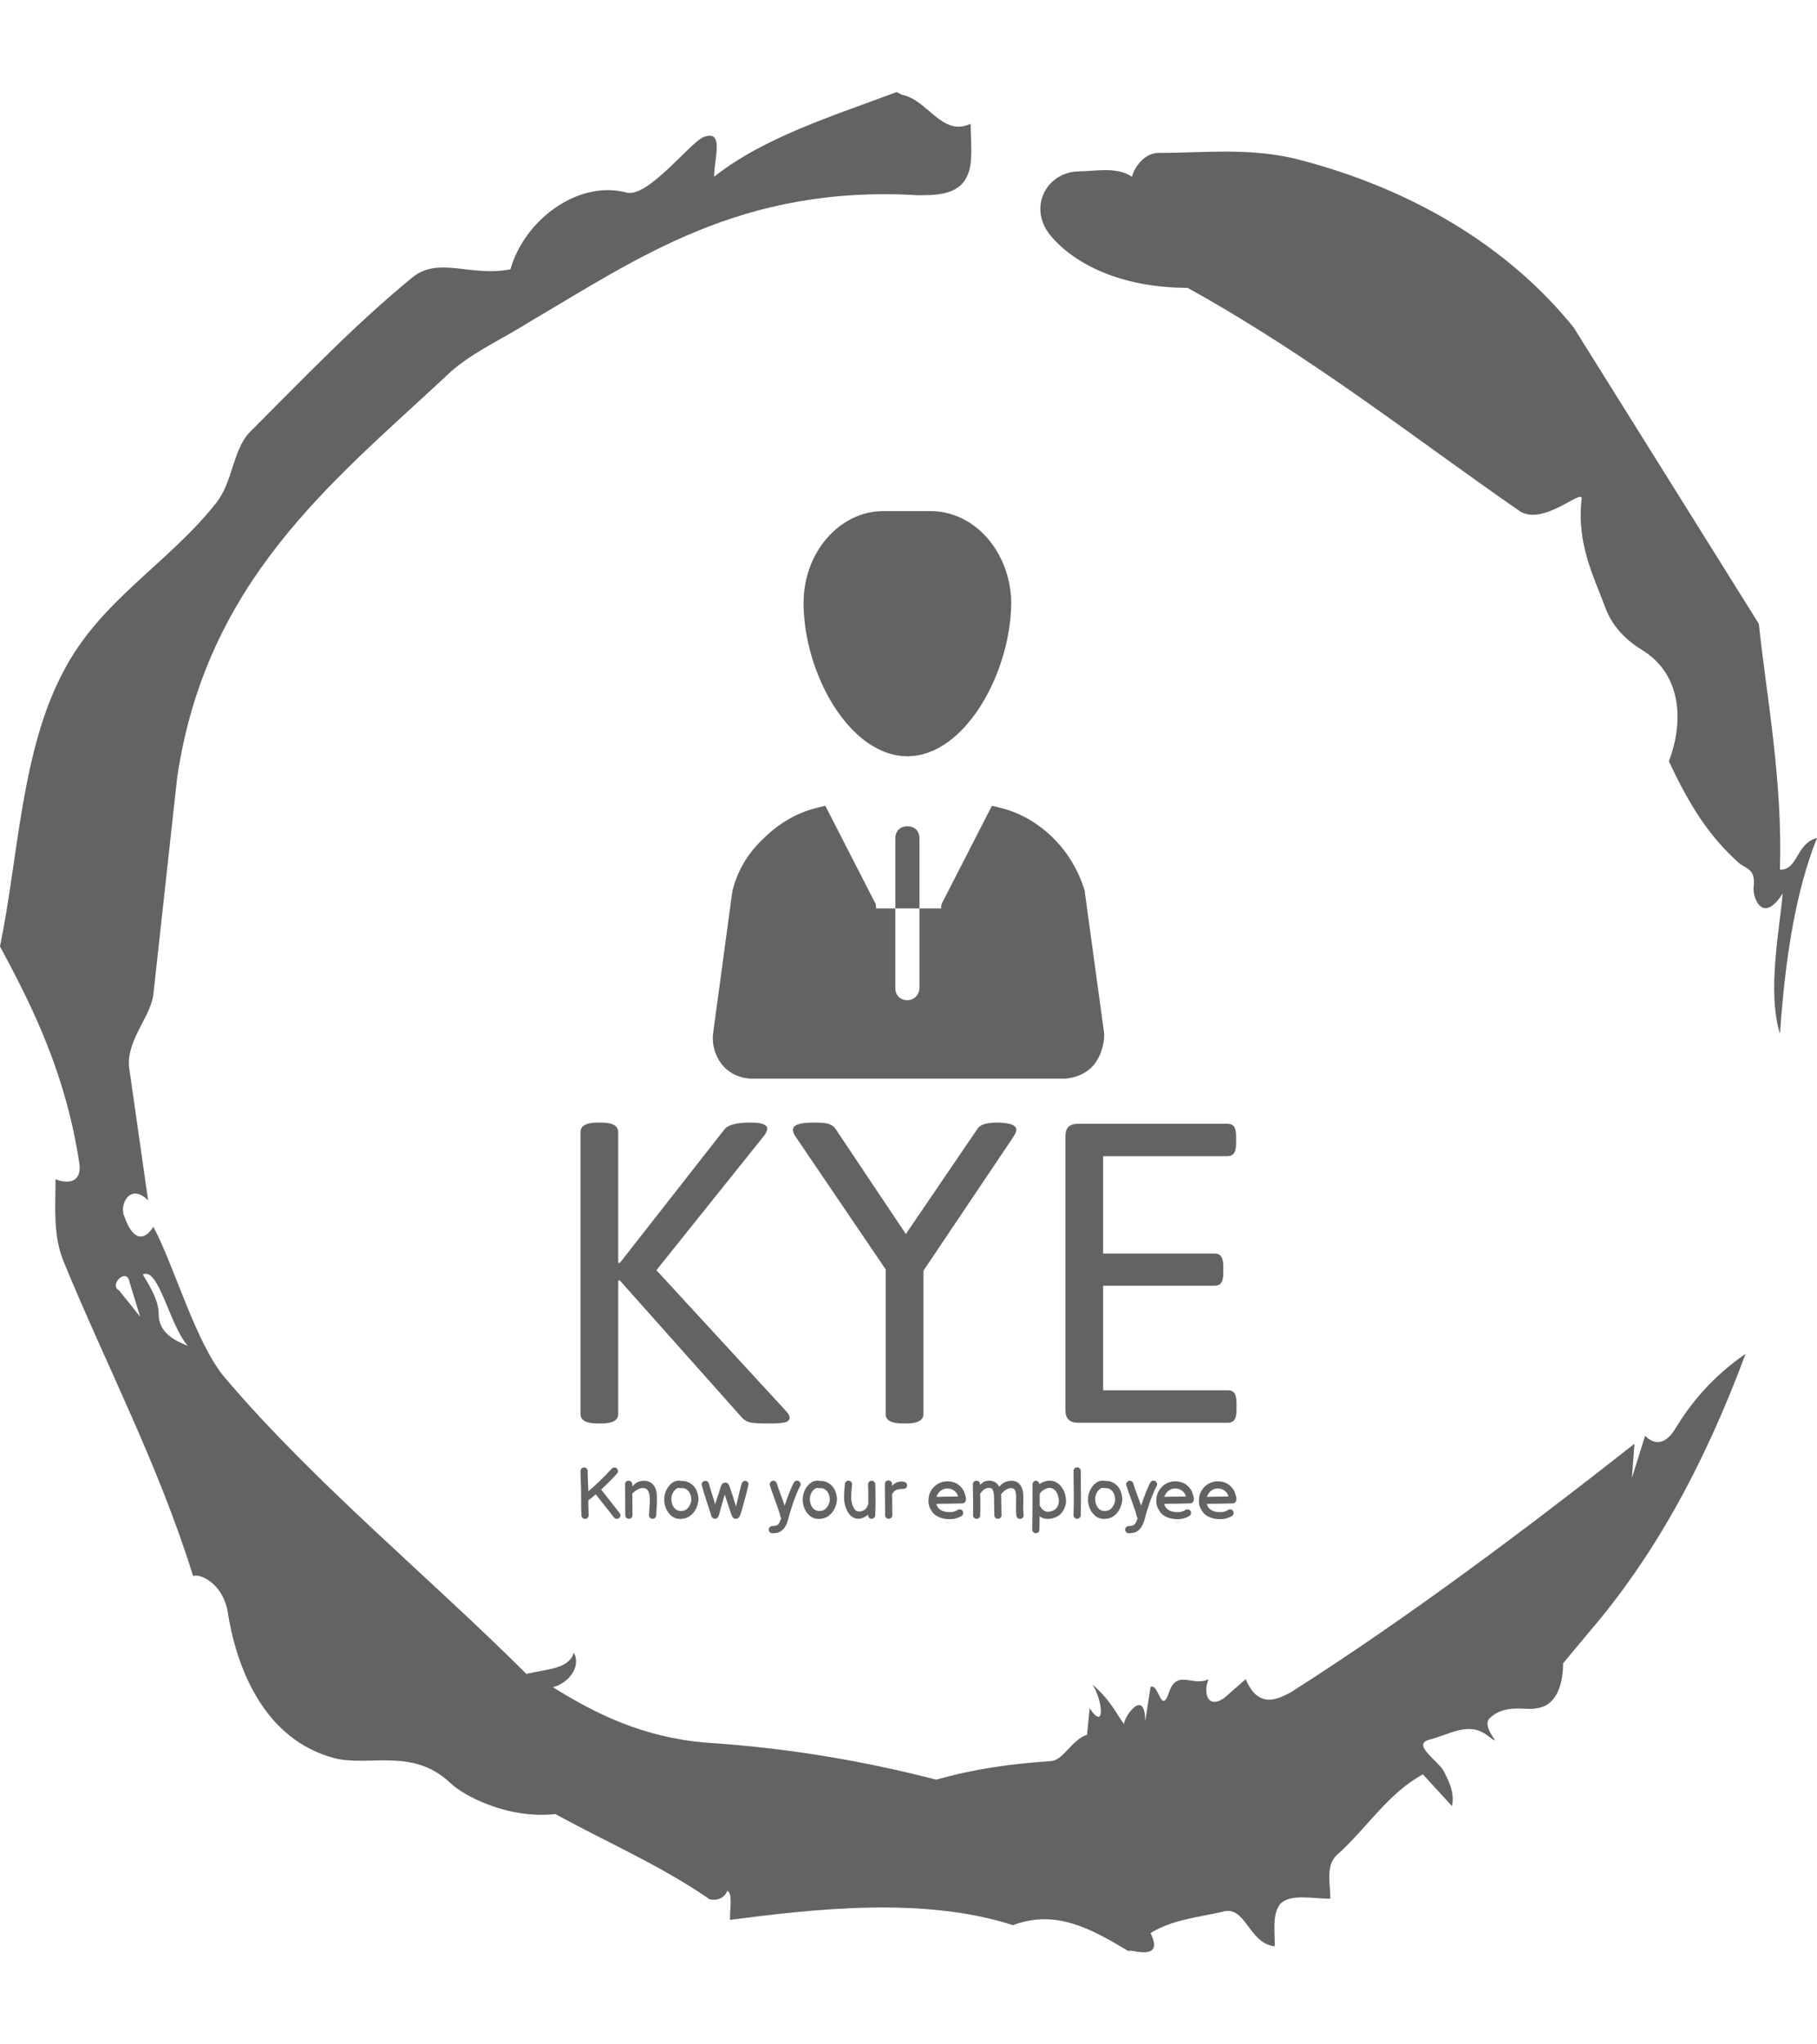 <svg xmlns="http://www.w3.org/2000/svg" version="1.1" xmlns:xlink="http://www.w3.org/1999/xlink" xmlns:svgjs="http://svgjs.dev/svgjs" width="1000" height="1125" viewBox="0 0 1000 1125"><g transform="matrix(1,0,0,1,1.7053025658242404e-13,0)"><svg viewBox="0 0 320 360" data-background-color="#ffffff" preserveAspectRatio="xMidYMid meet" height="1125" width="1000" xmlns="http://www.w3.org/2000/svg" xmlns:xlink="http://www.w3.org/1999/xlink"><g id="tight-bounds" transform="matrix(1,0,0,1,0,0)"><svg viewBox="0 0 320 360" height="360" width="320"><g><svg></svg></g><g><svg viewBox="0 0 320 360" height="360" width="320"><g><path xmlns="http://www.w3.org/2000/svg" d="M20.961 227.22l3.726 4.658-1.863-6.056c-0.466-2.795-3.726 0.466-1.863 1.398M25.153 224.425c1.397 2.329 2.795 4.658 2.795 6.987 0 3.261 2.795 4.658 5.123 5.589-3.261-3.726-5.124-13.974-7.918-12.576M204.017 26.929c7.918 0 15.371-0.932 23.756 0.931 20.495 5.124 37.729 15.371 49.374 29.811l32.606 52.169c1.397 13.042 4.192 27.482 3.726 43.319 3.261 0 2.795-4.658 6.521-5.59-3.726 9.316-5.59 20.961-6.521 34.469-2.329-7.453 0-18.632 0.466-24.687-3.261 5.124-5.124 1.397-5.124-0.932 0.466-3.726-1.397-3.261-2.795-4.658-5.124-4.658-8.384-9.782-12.11-17.7 2.329-6.055 2.795-14.905-4.658-19.563-2.329-1.397-5.124-3.726-6.521-7.453-1.863-5.124-5.124-11.179-4.193-19.097 0.466-2.329-6.987 5.124-11.179 1.863-18.166-12.576-36.332-27.016-58.224-39.127-11.645 0-20.029-4.192-24.221-9.316-3.726-4.658-0.932-10.713 4.658-11.179 3.261 0 6.987-0.932 9.782 0.932 0.466-1.863 2.329-4.192 4.657-4.192M157.904 16.215l0.932 0.466c4.658 0.932 6.987 7.453 12.11 5.124 0 3.261 0.466 6.521-0.466 8.85-1.397 3.726-5.59 3.726-8.85 3.726-31.208-1.863-49.374 11.179-68.471 22.358-5.124 3.261-10.713 5.59-14.906 9.782-20.029 18.632-41.921 35.866-47.045 70.335l-4.192 38.195c-0.466 4.192-5.124 8.384-4.192 13.508l3.26 22.824c-3.261-3.261-5.124 0.932-4.192 2.795 0.466 1.397 2.329 6.055 5.124 1.863 3.726 6.987 7.453 20.495 12.576 26.55 15.837 18.632 36.332 35.4 53.101 52.169 4.192-0.932 7.453-0.932 8.384-3.727 1.397 2.795-1.397 5.59-3.726 6.056 7.453 4.658 15.837 8.85 27.016 9.781 14.44 0.932 27.948 3.261 40.524 6.522 6.521-1.863 13.042-2.795 20.029-3.261 2.329 0 3.726-3.726 6.521-4.658l0.466-4.658c2.795 4.192 2.329-1.397 0.466-4.192 3.261 2.795 4.192 5.124 5.589 6.987 0-1.397 3.726-6.521 3.727-0.466l0.931-6.055c1.397-0.932 1.863 5.124 3.261 0.931 1.397-4.192 4.192-0.932 6.987-2.329-0.932 1.863-0.466 5.59 2.794 3.261l3.727-3.261c2.329 5.59 6.055 3.261 7.918 2.329 20.495-13.042 40.99-28.413 60.553-43.784l-0.466 6.055 2.329-7.453c2.329 2.329 4.192 0.466 5.124-0.931 2.795-4.658 6.521-9.316 12.577-13.508-7.453 20.029-16.303 35.866-27.482 48.908l-4.658 5.59c0 3.261-0.932 7.453-4.658 7.918-1.863 0.466-5.59-0.932-8.384 1.863-1.397 1.863 3.261 5.59-0.466 2.795-3.261-2.329-6.521 0-10.248 0.932-2.795 0.932 1.863 3.726 2.795 5.589 0.932 1.863 1.863 3.726 1.398 6.056l-5.124-5.59c-6.055 3.261-9.782 9.316-14.906 13.974-2.329 1.863-1.397 5.124-1.397 7.918-3.261 0-6.987-0.932-8.85 0.932-1.397 1.863-0.932 4.658-0.932 7.453-4.658-0.466-5.124-7.453-9.315-6.056-4.192 0.932-8.85 1.397-12.577 3.727 2.795 5.59-4.658 2.329-3.726 3.26-6.987-4.192-13.042-7.453-20.495-4.658-15.837-5.124-35.4-2.795-49.84-0.931 0-2.329 0.466-4.658-0.466-5.124-0.932 2.329-3.726 1.397-3.26 1.397-8.85-6.055-17.7-9.782-27.016-14.905-8.384 0.932-16.303-3.261-18.632-5.59-6.521-6.055-13.974-2.795-20.029-4.192-13.042-3.261-17.7-16.769-19.098-26.084-0.932-4.658-4.658-6.521-6.055-6.056-6.055-19.563-15.371-37.263-22.824-55.429-1.863-4.658-1.397-9.316-1.397-14.44 2.329 0.932 4.658 0.466 4.192-2.794-2.329-15.371-7.918-27.016-13.974-38.195 3.261-15.837 3.726-34.469 11.179-48.443 6.521-12.576 18.632-19.098 27.016-29.811 2.795-3.726 2.795-8.85 5.59-12.11 9.316-9.316 18.632-19.098 28.879-27.482 4.658-3.726 10.247 0 17.234-1.397 2.329-8.384 11.645-15.837 20.495-13.508 3.726 0.932 11.179-8.85 13.508-9.782 3.726-1.397 1.863 3.726 1.863 6.987 8.85-6.987 20.961-10.713 32.14-14.906" fill="#636365" fill-rule="nonzero" stroke="none" stroke-width="1" stroke-linecap="butt" stroke-linejoin="miter" stroke-miterlimit="10" stroke-dasharray="" stroke-dashoffset="0" font-family="none" font-weight="none" font-size="none" text-anchor="none" style="mix-blend-mode: normal" data-fill-palette-color="tertiary"></path></g><g transform="matrix(1,0,0,1,102.234,90)"><svg viewBox="0 0 115.532 180" height="180" width="115.532"><g><svg viewBox="0 0 115.532 180" height="180" width="115.532"><g><svg viewBox="0 0 192 299.138" height="180" width="115.532"><g transform="matrix(1,0,0,1,0,178.95)"><svg viewBox="0 0 192 120.189" height="120.189" width="192"><g><svg viewBox="0 0 192 120.189" height="120.189" width="192"><g><svg viewBox="0 0 192 88.053" height="88.053" width="192"><g transform="matrix(1,0,0,1,0,0)"><svg width="192" viewBox="4.2 -30.49 66.64 30.56" height="88.053" data-palette-color="#636365"><path d="M5.96 0.07Q4.2 0.07 4.2-0.88L4.2-0.88 4.2-29.52Q4.2-30.49 5.96-30.49L5.96-30.49 6.3-30.49Q8.03-30.49 8.03-29.52L8.03-29.52 8.03-16.24 8.2-16.24 18.87-29.86Q19.17-30.18 19.81-30.33 20.46-30.49 21.24-30.49L21.24-30.49 21.66-30.49Q22.39-30.49 22.78-30.32 23.17-30.15 23.17-29.91L23.17-29.91Q23.17-29.52 22.75-29.03L22.75-29.03 11.91-15.5 25.05-1.22Q25.44-0.81 25.44-0.54L25.44-0.54Q25.44-0.17 25.01-0.05 24.58 0.07 23.54 0.07L23.54 0.07 23 0.07Q22.07 0.07 21.52-0.02 20.97-0.12 20.63-0.49L20.63-0.49 8.2-14.45 8.03-14.45 8.03-0.88Q8.03 0.07 6.3 0.07L6.3 0.07 5.96 0.07ZM36.94 0.07Q35.2 0.07 35.2-0.88L35.2-0.88 35.2-15.58 26.12-28.96Q25.78-29.42 25.78-29.74L25.78-29.74Q25.78-30.49 27.78-30.49L27.78-30.49 28.24-30.49Q28.98-30.49 29.43-30.35 29.88-30.2 30.12-29.83L30.12-29.83 37.25-19.17 44.53-29.86Q44.92-30.49 46.48-30.49L46.48-30.49 46.77-30.49Q47.68-30.44 48.08-30.26 48.48-30.08 48.48-29.74L48.48-29.74Q48.48-29.52 48.12-28.96L48.12-28.96 39.04-15.45 39.04-0.88Q39.04 0.07 37.28 0.07L37.28 0.07 36.94 0.07ZM54.78 0Q54.1 0 53.78-0.32 53.46-0.63 53.46-1.29L53.46-1.29 53.46-29.08Q53.46-29.76 53.78-30.07 54.1-30.37 54.78-30.37L54.78-30.37 69.92-30.37Q70.38-30.37 70.59-30.08 70.8-29.79 70.8-29.08L70.8-29.08 70.8-28.37Q70.8-27.71 70.59-27.39 70.38-27.08 69.92-27.08L69.92-27.08 57.29-27.08 57.29-17.19 68.62-17.19Q69.09-17.19 69.29-16.87 69.5-16.55 69.5-15.87L69.5-15.87 69.5-15.21Q69.5-14.53 69.29-14.22 69.09-13.92 68.62-13.92L68.62-13.92 57.29-13.92 57.29-3.3 69.97-3.3Q70.43-3.3 70.64-2.99 70.84-2.69 70.84-2L70.84-2 70.84-1.29Q70.84-0.63 70.64-0.32 70.43 0 69.97 0L69.97 0 54.78 0Z" opacity="1" transform="matrix(1,0,0,1,0,0)" fill="#636365" class="undefined-text-0" data-fill-palette-color="primary" id="text-0"></path></svg></g></svg></g><g transform="matrix(1,0,0,1,0,100.902)"><svg viewBox="0 0 192 19.287" height="19.287" width="192"><g transform="matrix(1,0,0,1,0,0)"><svg width="192" viewBox="4.49 -35.8 456.526 45.863" height="19.287" data-palette-color="#636365"><path d="M27.8-0.9L15.1-17.05 9.9-12.75Q9.95-6.9 10.15-2.6L10.15-2.6Q10.2-1.55 9.53-0.78 8.85 0 7.8 0.05 6.75 0.1 5.98-0.58 5.2-1.25 5.15-2.3L5.15-2.3Q5-5.3 4.95-8.2L4.95-8.2Q4.9-11.8 4.9-15.55 4.9-19.3 4.85-21.4L4.85-21.4Q4.85-22.7 4.65-26.78 4.45-30.85 4.5-33.3L4.5-33.3Q4.5-34.35 5.25-35.05 6-35.75 7.05-35.75 8.1-35.75 8.8-35 9.5-34.25 9.5-33.2L9.5-33.2Q9.45-30.8 9.65-26.8 9.85-22.8 9.85-21.5L9.85-21.5Q9.85-20.4 9.9-19.15L9.9-19.15Q17.75-25.7 26.2-34.9L26.2-34.9Q26.9-35.65 27.95-35.7 29-35.75 29.75-35.05 30.5-34.35 30.55-33.3 30.6-32.25 29.9-31.5L29.9-31.5Q24.3-25.3 18.85-20.35L18.85-20.35 31.7-4Q32.35-3.2 32.23-2.18 32.1-1.15 31.3-0.5 30.5 0.15 29.48 0.03 28.45-0.1 27.8-0.9L27.8-0.9ZM38.15 0L38.15 0Q37.15 0 36.4-0.68 35.65-1.35 35.65-2.5L35.65-2.5Q35.65-6.45 35.6-9.3L35.6-9.3Q35.5-17.8 35.5-24.05L35.5-24.05Q35.5-25.2 36.2-25.85 36.9-26.5 37.9-26.5L37.9-26.5Q38.95-26.5 39.72-25.83 40.5-25.15 40.5-23.95L40.5-23.95 40.5-22.4Q43.6-26.45 48.65-26.45L48.65-26.45Q53-26.45 55.32-23.4 57.65-20.35 57.65-15.2L57.65-15.2Q57.65-9.5 57.5-7.7L57.5-7.7 57.25-4.35 57.1-2.2Q57-1.2 56.3-0.6 55.6 0 54.65 0L54.65 0Q53.65 0 52.9-0.68 52.15-1.35 52.15-2.5L52.15-2.5Q52.15-3.3 52.5-8.05L52.5-8.05Q52.75-11.3 52.75-13.15L52.75-13.15Q52.75-17.4 51.55-19.43 50.35-21.45 47.85-21.45L47.85-21.45Q46.05-21.45 44.12-20.35 42.2-19.25 40.5-17.55L40.5-17.55 40.6-10.45 40.65-2.5Q40.65-1.35 39.9-0.68 39.15 0 38.15 0L38.15 0ZM77.3-0.35L77.3-0.35Q70.7 1.25 66.75-3L66.75-3Q63.6-6.25 62.85-11.35L62.85-11.35Q62.3-15.35 63.8-18.95L63.8-18.95Q65.6-23.55 69.5-25.75L69.5-25.75Q70.3-26.2 71.5-26.4L71.5-26.4Q71.55-26.4 72.2-26.45L72.2-26.45Q72.45-26.5 72.6-26.55L72.6-26.55Q73.35-26.7 74.1-26.4L74.1-26.4Q74.3-26.4 75.05-26.38 75.8-26.35 76.05-26.33 76.3-26.3 76.92-26.23 77.55-26.15 77.95-26.05L77.95-26.05 78.9-25.7Q79.5-25.5 80.05-25.2 80.6-24.9 81.25-24.5L81.25-24.5Q84.5-22.3 85.75-18.32 87-14.35 86.4-11.9L86.4-11.9Q85.95-9.2 84.8-6.88 83.65-4.55 81.62-2.75 79.6-0.95 77.3-0.35L77.3-0.35ZM75.75-5.55L75.75-5.55Q77.9-5.85 79.42-7.78 80.95-9.7 81.42-11.85 81.9-14 81.07-16.57 80.25-19.15 78.45-20.3L78.45-20.3Q77.9-20.7 77.55-20.88 77.2-21.05 76.72-21.18 76.25-21.3 75.97-21.3 75.7-21.3 74.8-21.35 73.9-21.4 73.2-21.45L73.2-21.45Q73.05-21.45 72.85-21.5L72.85-21.5Q72.3-21.45 72.25-21.45L72.25-21.45 71.9-21.35Q69.7-20.15 68.52-17.53 67.35-14.9 67.85-12.1L67.85-12.1Q68.4-8.7 70.3-6.95L70.3-6.95Q72.35-5.05 75.75-5.55L75.75-5.55ZM98.29 0L98.29 0Q97.34 0 96.59-0.5 95.84-1 95.59-1.8L95.59-1.8Q94.84-4.45 92.24-12.25L92.24-12.25Q89.99-18.95 88.94-23.3L88.94-23.3Q88.54-24.45 89.32-25.43 90.09-26.4 91.44-26.4L91.44-26.4Q93.34-26.4 93.84-24.4L93.84-24.4Q95.19-19.45 97.09-13.85L97.09-13.85Q97.84-11.5 98.09-9.95L98.09-9.95 99.24-13.45 99.94-15.55Q99.89-15.4 101.04-19L101.04-19Q101.34-19.9 101.64-20.88 101.94-21.85 102.29-22.85L102.29-22.85Q103.14-25.2 105.29-25.2L105.29-25.2Q106.34-25.2 107.02-24.6 107.69-24 108.19-22.6L108.19-22.6Q110.54-16 112.69-8.55L112.69-8.55 113.79-13.05Q114.19-14.85 114.69-16.95L114.69-16.95Q115.69-21.15 116.64-24.4L116.64-24.4Q116.89-25.35 117.54-25.9 118.19-26.45 118.99-26.45L118.99-26.45Q120.24-26.45 120.94-25.5 121.64-24.55 121.24-23.25L121.24-23.25Q121.19-23.15 120.84-21.45L120.84-21.45Q120.29-19 119.59-16.45L119.59-16.45 118.49-12.45Q116.59-5.35 115.74-2.85L115.74-2.85Q114.64 0 112.69 0L112.69 0Q111.64 0 110.84-0.65 110.04-1.3 109.64-2.45L109.64-2.45 108.84-4.9Q107.69-8.3 104.84-16.95L104.84-16.95 103.99-13.95Q101.69-6.05 101.19-3.8L101.19-3.8Q100.74-1.9 99.99-0.95 99.24 0 98.29 0L98.29 0ZM138.24 10.05L138.24 10.05Q137.19 10.15 136.39 9.47 135.59 8.8 135.49 7.78 135.39 6.75 136.06 5.95 136.74 5.15 137.74 5.05L137.74 5.05Q138.24 5 138.94 4.95 139.64 4.9 139.86 4.88 140.09 4.85 140.44 4.78 140.79 4.7 140.99 4.55L140.99 4.55 141.49 4.25Q142.69 3.65 143.64 0.9L143.64 0.9Q143.94 0.05 144.24-0.3L144.24-0.3Q143.89-0.7 143.69-1.25L143.69-1.25Q142.79-5.1 139.99-12.65L139.99-12.65Q137.49-19.3 136.29-23.3L136.29-23.3Q135.99-24.3 136.49-25.2 136.99-26.1 137.99-26.4 138.99-26.7 139.89-26.2 140.79-25.7 141.09-24.7L141.09-24.7Q142.04-21.5 144.69-14.4L144.69-14.4 146.59-9.2Q150.09-19.9 152.99-25.25L152.99-25.25Q153.49-26.15 154.49-26.45 155.49-26.75 156.39-26.25 157.29-25.75 157.59-24.75 157.89-23.75 157.39-22.85L157.39-22.85Q156.09-20.45 154.69-17 153.29-13.55 152.49-11.2 151.69-8.85 150.39-4.65L150.39-4.65Q150.09-3.65 149.99-3.25L149.99-3.25Q149.74-2.6 149.29-0.65L149.29-0.65Q148.74 1.2 148.39 2.35L148.39 2.35Q146.99 6.25 144.59 8.15L144.59 8.15Q143.89 8.7 143.19 9.08 142.49 9.45 141.71 9.63 140.94 9.8 140.49 9.88 140.04 9.95 139.21 9.98 138.39 10 138.24 10.05L138.24 10.05ZM173.69-0.35L173.69-0.35Q167.09 1.25 163.14-3L163.14-3Q159.99-6.25 159.24-11.35L159.24-11.35Q158.69-15.35 160.19-18.95L160.19-18.95Q161.99-23.55 165.89-25.75L165.89-25.75Q166.69-26.2 167.89-26.4L167.89-26.4Q167.94-26.4 168.59-26.45L168.59-26.45Q168.84-26.5 168.99-26.55L168.99-26.55Q169.74-26.7 170.49-26.4L170.49-26.4Q170.69-26.4 171.44-26.38 172.19-26.35 172.44-26.33 172.69-26.3 173.31-26.23 173.94-26.15 174.34-26.05L174.34-26.05 175.29-25.7Q175.89-25.5 176.44-25.2 176.99-24.9 177.64-24.5L177.64-24.5Q180.89-22.3 182.14-18.32 183.39-14.35 182.79-11.9L182.79-11.9Q182.34-9.2 181.19-6.88 180.04-4.55 178.01-2.75 175.99-0.95 173.69-0.35L173.69-0.35ZM172.14-5.55L172.14-5.55Q174.29-5.85 175.81-7.78 177.34-9.7 177.81-11.85 178.29-14 177.46-16.57 176.64-19.15 174.84-20.3L174.84-20.3Q174.29-20.7 173.94-20.88 173.59-21.05 173.11-21.18 172.64-21.3 172.36-21.3 172.09-21.3 171.19-21.35 170.29-21.4 169.59-21.45L169.59-21.45Q169.44-21.45 169.24-21.5L169.24-21.5Q168.69-21.45 168.64-21.45L168.64-21.45 168.29-21.35Q166.09-20.15 164.91-17.53 163.74-14.9 164.24-12.1L164.24-12.1Q164.79-8.7 166.69-6.95L166.69-6.95Q168.74-5.05 172.14-5.55L172.14-5.55ZM206.93 0L206.93 0Q206.03-0.05 205.36-0.7 204.68-1.35 204.58-2.9L204.58-2.9Q202.28-0.9 199.83-0.3L199.83-0.3Q196.33 0.6 193.43-1.45L193.43-1.45Q190.63-3.45 189.03-8.05L189.03-8.05Q188.48-9.65 188.18-11.35L188.18-11.35Q187.88-13.1 187.91-15.08 187.93-17.05 187.98-18.28 188.03-19.5 188.23-21.63 188.43-23.75 188.48-24.3L188.48-24.3Q188.58-25.3 189.36-25.98 190.13-26.65 191.16-26.58 192.18-26.5 192.86-25.73 193.53-24.95 193.48-23.9L193.48-23.9Q193.43-23.15 193.21-21.05 192.98-18.95 192.96-17.93 192.93-16.9 192.91-15.23 192.88-13.55 193.11-12.23 193.33-10.9 193.73-9.65L193.73-9.65Q194.83-6.6 196.53-5.5L196.53-5.5Q197.23-5.05 198.83-5.05L198.83-5.05Q200.98-5.4 202.31-6.3 203.63-7.2 204.78-10.4L204.78-10.4Q204.88-17.05 204.63-23.9L204.63-23.9Q204.58-24.95 205.31-25.7 206.03-26.45 207.06-26.5 208.08-26.55 208.83-25.83 209.58-25.1 209.63-24.1L209.63-24.1Q210.03-12.3 209.58-2.35L209.58-2.35Q209.53-1.35 208.76-0.65 207.98 0.05 206.93 0L206.93 0ZM218.98 0L218.98 0Q217.98 0 217.23-0.68 216.48-1.35 216.48-2.5L216.48-2.5 216.38-12.7Q216.33-16.15 216.33-21.3L216.33-21.3 216.33-24.25Q216.33-25.4 217.03-26.05 217.73-26.7 218.73-26.7L218.73-26.7Q219.78-26.7 220.56-26.03 221.33-25.35 221.33-24.15L221.33-24.15 221.33-22.65Q221.88-23.85 223.38-24.7L223.38-24.7Q225.43-25.95 227.88-25.95L227.88-25.95Q229.73-25.95 230.73-25.35 231.73-24.75 231.73-23.2L231.73-23.2Q231.73-22.2 231.13-21.53 230.53-20.85 229.38-20.85L229.38-20.85Q225.18-20.85 223.58-19.7L223.58-19.7Q222.68-19.1 222.01-18.25 221.33-17.4 221.33-16.6L221.33-16.6 221.43-10.35 221.48-2.5Q221.48-1.35 220.73-0.68 219.98 0 218.98 0L218.98 0ZM260.23 0.25L260.23 0.25Q256.53 0 253.78-1.25 251.03-2.5 249.58-4.4 248.13-6.3 247.48-7.9 246.83-9.5 246.68-11.08 246.53-12.65 246.83-15.15L246.83-15.15Q247.18-17.25 248.3-19.3 249.43-21.35 251.3-22.98 253.18-24.6 255.83-25.48 258.48-26.35 261.48-26L261.48-26Q264.38-25.65 266.43-24.43 268.48-23.2 269.93-21.3L269.93-21.3Q271.18-19.7 271.45-18.9 271.73-18.1 271.95-17.4 272.18-16.7 272.33-16.2 272.48-15.7 272.6-15.18 272.73-14.65 272.78-13.95L272.78-13.95Q272.83-13 272.43-12.2 272.03-11.4 271.23-10.95L271.23-10.95Q270.58-10.7 269.83-10.7L269.83-10.7 261.28-10.55Q252.28-10.5 252.28-10.35L252.28-10.35 252.13-10.35Q252.78-7.8 254.85-6.35 256.93-4.9 260.53-4.65L260.53-4.65Q262.48-4.55 263.78-4.85L263.78-4.85Q265.23-5.25 265.88-5.58 266.53-5.9 267.48-6.45L267.48-6.45Q268.43-6.8 269.38-6.35 270.33-5.9 270.68-4.95 271.03-4 270.6-3.1 270.18-2.2 269.28-1.7L269.28-1.7Q268.48-1.25 267.63-0.93 266.78-0.6 265.13-0.15 263.48 0.3 260.23 0.25L260.23 0.25ZM252.23-15.25L252.23-15.25Q255.13-15.4 267.28-15.55L267.28-15.55Q266.83-17.05 265.83-18.4L265.83-18.4Q263.83-20.7 260.88-21.05L260.88-21.05Q257.78-21.45 255.43-19.73 253.08-18 252.23-15.25L252.23-15.25ZM307.87-2.2L307.87-2.2Q307.82-3.1 307.75-3.88 307.67-4.65 307.65-5.03 307.62-5.4 307.6-5.68 307.57-5.95 307.57-6.3L307.57-6.3 307.57-9.15Q307.57-9.95 307.65-11.98 307.72-14 307.7-15.4 307.67-16.8 307.42-18.05L307.42-18.05Q307.12-19.8 306.37-20.58 305.62-21.35 304.07-21.35L304.07-21.35Q300.62-21.3 297.17-17.15L297.17-17.15Q297.32-15.65 297.32-11.35L297.32-11.35Q297.32-8.2 297.47-2.55L297.47-2.55Q297.52-1.55 296.8-0.8 296.07-0.05 295.05 0 294.02 0.05 293.27-0.68 292.52-1.4 292.47-2.45L292.47-2.45Q292.32-8.1 292.32-11.35L292.32-11.35 292.32-13.85Q292.32-14.1 292.3-14.9 292.27-15.7 292.25-16.07 292.22-16.45 292.15-17.07 292.07-17.7 292-18.18 291.92-18.65 291.77-19.1L291.77-19.1Q291.37-20.5 290.67-21.05L290.67-21.05Q289.92-21.65 288.42-21.5L288.42-21.5Q286.77-21.35 285.57-20.6L285.57-20.6Q284.42-19.85 283.22-18.2L283.22-18.2Q282.97-17.9 282.67-17.65L282.67-17.65Q282.87-7.65 282.67-2.4L282.67-2.4Q282.62-1.35 281.87-0.65 281.12 0.05 280.07 0 279.02-0.05 278.32-0.8 277.62-1.55 277.67-2.6L277.67-2.6Q277.77-8.15 277.77-9.73 277.77-11.3 277.65-16.98 277.52-22.65 277.52-24.25L277.52-24.25Q277.52-25 278.25-25.75 278.97-26.5 279.97-26.5 280.97-26.5 281.77-25.88 282.57-25.25 282.52-23.55L282.52-23.55Q284.77-26.2 288.02-26.5L288.02-26.5Q291.47-26.8 293.77-24.95L293.77-24.95Q294.97-24 295.92-22.3L295.92-22.3Q299.02-26.2 304.07-26.5L304.07-26.5Q307.77-26.55 310.02-24.2L310.02-24.2Q311.77-22.15 312.37-18.95L312.37-18.95Q312.62-17.45 312.67-15.68 312.72-13.9 312.65-11.68 312.57-9.45 312.57-9.15L312.57-9.15 312.57-6.4Q312.57-6.15 312.6-5.9 312.62-5.65 312.65-5.33 312.67-5 312.72-4.25 312.77-3.5 312.87-2.6L312.87-2.6Q312.92-1.55 312.25-0.78 311.57 0 310.55 0.08 309.52 0.15 308.75-0.53 307.97-1.2 307.87-2.2L307.87-2.2ZM323.87 7.55L323.87 7.55Q323.87 8.6 323.12 9.3 322.37 10 321.32 10 320.27 10 319.57 9.25 318.87 8.5 318.87 7.45L318.87 7.45Q319.07-2.4 319.07-24L319.07-24Q319.07-25.05 319.8-25.78 320.52-26.5 321.57-26.5L321.57-26.5Q322.32-26.5 322.95-25.83 323.57-25.15 323.87-24.15L323.87-24.15 324.57-24.6Q327.57-26.4 330.52-26.55 333.47-26.7 335.82-25.25L335.82-25.25Q338.02-24 339.55-21.75 341.07-19.5 341.77-16.85L341.77-16.85Q342.32-14.95 342.37-12.8 342.42-10.65 341.82-8.8 341.22-6.95 340.07-5.15 338.92-3.35 336.85-2 334.77-0.65 332.07-0.15L332.07-0.15Q327.42 0.7 324.02-1.75L324.02-1.75Q323.97 2.9 323.87 7.55L323.87 7.55ZM331.17-5.05L331.17-5.05Q334.97-5.75 336.5-8.68 338.02-11.6 336.97-15.55L336.97-15.55Q335.92-19.45 333.32-20.9L333.32-20.9Q330.67-22.45 327.17-20.3L327.17-20.3Q325.57-19.35 325.32-19.05L325.32-19.05Q325.17-18.9 325.07-18.78 324.97-18.65 324.72-18.2L324.72-18.2 324.07-17.3 324.07-9.1Q324.32-8.85 324.47-8.55L324.47-8.55Q325.87-6.35 327.42-5.5 328.97-4.65 331.17-5.05L331.17-5.05ZM352.62-2.4L352.62-2.4Q352.57-1.35 351.82-0.65 351.07 0.05 350.02 0 348.97-0.05 348.27-0.8 347.57-1.55 347.62-2.6L347.62-2.6Q347.82-9.25 347.82-12.7 347.82-16.15 347.72-23 347.62-29.85 347.62-33.3L347.62-33.3Q347.62-34.35 348.34-35.08 349.07-35.8 350.12-35.8 351.17-35.8 351.89-35.08 352.62-34.35 352.62-33.3L352.62-33.3Q352.62-29.85 352.72-23.5 352.82-17.15 352.79-11.98 352.77-6.8 352.62-2.4L352.62-2.4ZM372.27-0.35L372.27-0.35Q365.67 1.25 361.72-3L361.72-3Q358.56-6.25 357.81-11.35L357.81-11.35Q357.27-15.35 358.77-18.95L358.77-18.95Q360.56-23.55 364.47-25.75L364.47-25.75Q365.27-26.2 366.47-26.4L366.47-26.4Q366.52-26.4 367.17-26.45L367.17-26.45Q367.42-26.5 367.56-26.55L367.56-26.55Q368.31-26.7 369.06-26.4L369.06-26.4Q369.27-26.4 370.02-26.38 370.77-26.35 371.02-26.33 371.27-26.3 371.89-26.23 372.52-26.15 372.92-26.05L372.92-26.05 373.87-25.7Q374.47-25.5 375.02-25.2 375.56-24.9 376.22-24.5L376.22-24.5Q379.47-22.3 380.72-18.32 381.97-14.35 381.37-11.9L381.37-11.9Q380.92-9.2 379.77-6.88 378.62-4.55 376.59-2.75 374.56-0.95 372.27-0.35L372.27-0.35ZM370.72-5.55L370.72-5.55Q372.87-5.85 374.39-7.78 375.92-9.7 376.39-11.85 376.87-14 376.04-16.57 375.22-19.15 373.42-20.3L373.42-20.3Q372.87-20.7 372.52-20.88 372.17-21.05 371.69-21.18 371.22-21.3 370.94-21.3 370.67-21.3 369.77-21.35 368.87-21.4 368.17-21.45L368.17-21.45Q368.02-21.45 367.81-21.5L367.81-21.5Q367.27-21.45 367.22-21.45L367.22-21.45 366.87-21.35Q364.67-20.15 363.49-17.53 362.31-14.9 362.81-12.1L362.81-12.1Q363.37-8.7 365.27-6.95L365.27-6.95Q367.31-5.05 370.72-5.55L370.72-5.55ZM386.31 10.05L386.31 10.05Q385.26 10.15 384.46 9.47 383.66 8.8 383.56 7.78 383.46 6.75 384.14 5.95 384.81 5.15 385.81 5.05L385.81 5.05Q386.31 5 387.01 4.95 387.71 4.9 387.94 4.88 388.16 4.85 388.51 4.78 388.86 4.7 389.06 4.55L389.06 4.55 389.56 4.25Q390.76 3.65 391.71 0.9L391.71 0.9Q392.01 0.05 392.31-0.3L392.31-0.3Q391.96-0.7 391.76-1.25L391.76-1.25Q390.86-5.1 388.06-12.65L388.06-12.65Q385.56-19.3 384.36-23.3L384.36-23.3Q384.06-24.3 384.56-25.2 385.06-26.1 386.06-26.4 387.06-26.7 387.96-26.2 388.86-25.7 389.16-24.7L389.16-24.7Q390.11-21.5 392.76-14.4L392.76-14.4 394.66-9.2Q398.16-19.9 401.06-25.25L401.06-25.25Q401.56-26.15 402.56-26.45 403.56-26.75 404.46-26.25 405.36-25.75 405.66-24.75 405.96-23.75 405.46-22.85L405.46-22.85Q404.16-20.45 402.76-17 401.36-13.55 400.56-11.2 399.76-8.85 398.46-4.65L398.46-4.65Q398.16-3.65 398.06-3.25L398.06-3.25Q397.81-2.6 397.36-0.65L397.36-0.65Q396.81 1.2 396.46 2.35L396.46 2.35Q395.06 6.25 392.66 8.15L392.66 8.15Q391.96 8.7 391.26 9.08 390.56 9.45 389.79 9.63 389.01 9.8 388.56 9.88 388.11 9.95 387.29 9.98 386.46 10 386.31 10.05L386.31 10.05ZM418.81 0.25L418.81 0.25Q415.11 0 412.36-1.25 409.61-2.5 408.16-4.4 406.71-6.3 406.06-7.9 405.41-9.5 405.26-11.08 405.11-12.65 405.41-15.15L405.41-15.15Q405.76-17.25 406.89-19.3 408.01-21.35 409.89-22.98 411.76-24.6 414.41-25.48 417.06-26.35 420.06-26L420.06-26Q422.96-25.65 425.01-24.43 427.06-23.2 428.51-21.3L428.51-21.3Q429.76-19.7 430.04-18.9 430.31-18.1 430.54-17.4 430.76-16.7 430.91-16.2 431.06-15.7 431.19-15.18 431.31-14.65 431.36-13.95L431.36-13.95Q431.41-13 431.01-12.2 430.61-11.4 429.81-10.95L429.81-10.95Q429.16-10.7 428.41-10.7L428.41-10.7 419.86-10.55Q410.86-10.5 410.86-10.35L410.86-10.35 410.71-10.35Q411.36-7.8 413.44-6.35 415.51-4.9 419.11-4.65L419.11-4.65Q421.06-4.55 422.36-4.85L422.36-4.85Q423.81-5.25 424.46-5.58 425.11-5.9 426.06-6.45L426.06-6.45Q427.01-6.8 427.96-6.35 428.91-5.9 429.26-4.95 429.61-4 429.19-3.1 428.76-2.2 427.86-1.7L427.86-1.7Q427.06-1.25 426.21-0.93 425.36-0.6 423.71-0.15 422.06 0.3 418.81 0.25L418.81 0.25ZM410.81-15.25L410.81-15.25Q413.71-15.4 425.86-15.55L425.86-15.55Q425.41-17.05 424.41-18.4L424.41-18.4Q422.41-20.7 419.46-21.05L419.46-21.05Q416.36-21.45 414.01-19.73 411.66-18 410.81-15.25L410.81-15.25ZM448.46 0.25L448.46 0.25Q444.76 0 442.01-1.25 439.26-2.5 437.81-4.4 436.36-6.3 435.71-7.9 435.06-9.5 434.91-11.08 434.76-12.65 435.06-15.15L435.06-15.15Q435.41-17.25 436.53-19.3 437.66-21.35 439.53-22.98 441.41-24.6 444.06-25.48 446.71-26.35 449.71-26L449.71-26Q452.61-25.65 454.66-24.43 456.71-23.2 458.16-21.3L458.16-21.3Q459.41-19.7 459.68-18.9 459.96-18.1 460.18-17.4 460.41-16.7 460.56-16.2 460.71-15.7 460.83-15.18 460.96-14.65 461.01-13.95L461.01-13.95Q461.06-13 460.66-12.2 460.26-11.4 459.46-10.95L459.46-10.95Q458.81-10.7 458.06-10.7L458.06-10.7 449.51-10.55Q440.51-10.5 440.51-10.35L440.51-10.35 440.36-10.35Q441.01-7.8 443.08-6.35 445.16-4.9 448.76-4.65L448.76-4.65Q450.71-4.55 452.01-4.85L452.01-4.85Q453.46-5.25 454.11-5.58 454.76-5.9 455.71-6.45L455.71-6.45Q456.66-6.8 457.61-6.35 458.56-5.9 458.91-4.95 459.26-4 458.83-3.1 458.41-2.2 457.51-1.7L457.51-1.7Q456.71-1.25 455.86-0.93 455.01-0.6 453.36-0.15 451.71 0.3 448.46 0.25L448.46 0.25ZM440.46-15.25L440.46-15.25Q443.36-15.4 455.51-15.55L455.51-15.55Q455.06-17.05 454.06-18.4L454.06-18.4Q452.06-20.7 449.11-21.05L449.11-21.05Q446.01-21.45 443.66-19.73 441.31-18 440.46-15.25L440.46-15.25Z" opacity="1" transform="matrix(1,0,0,1,0,0)" fill="#636365" class="undefined-text-1" data-fill-palette-color="secondary" id="text-1"></path></svg></g></svg></g></svg></g></svg></g><g transform="matrix(1,0,0,1,38.715,0)"><svg viewBox="0 0 114.57 166.101" height="166.101" width="114.57"><g><svg xmlns="http://www.w3.org/2000/svg" xmlns:xlink="http://www.w3.org/1999/xlink" version="1.1" x="0" y="0" viewBox="7.881 0.5 32.419 47" enable-background="new 0 0 48 48" xml:space="preserve" height="166.101" width="114.57" class="icon-icon-0" data-fill-palette-color="accent" id="icon-0"><g fill="#636365" data-fill-palette-color="accent"><path fill="#636365" d="M39.4 46.4c-0.6 0.7-1.6 1.1-2.5 1.1H11.2c-1 0-1.9-0.4-2.5-1.1-0.6-0.7-0.9-1.7-0.8-2.6l1.6-11.8c0.4-1.7 1.3-3.2 2.6-4.4 1.2-1.2 2.7-2.1 4.3-2.5l0.8-0.2 4.1 8c0.1 0.1 0.1 0.3 0.1 0.5h5.4c0-0.2 0-0.3 0.1-0.5l4.1-8 0.8 0.2c1.6 0.4 3.1 1.3 4.3 2.5 1.2 1.2 2.1 2.7 2.6 4.4l0 0.1 1.6 11.7C40.3 44.7 40 45.7 39.4 46.4zM25 40V27.6c0-0.6-0.4-1-1-1-0.6 0-1 0.4-1 1V40c0 0.6 0.4 1 1 1C24.6 41 25 40.5 25 40z" data-fill-palette-color="accent"></path><path fill="#636365" d="M25.9 0.5h-3.9c-3.6 0-6.6 3.4-6.6 7.6 0 5.8 3.8 12.7 8.6 12.7s8.6-7 8.6-12.8C32.5 3.9 29.6 0.5 25.9 0.5z" data-fill-palette-color="accent"></path></g></svg></g></svg></g><g></g></svg></g></svg></g></svg></g></svg></g><defs></defs></svg><rect width="320" height="360" fill="none" stroke="none" visibility="hidden"></rect></g></svg></g></svg>